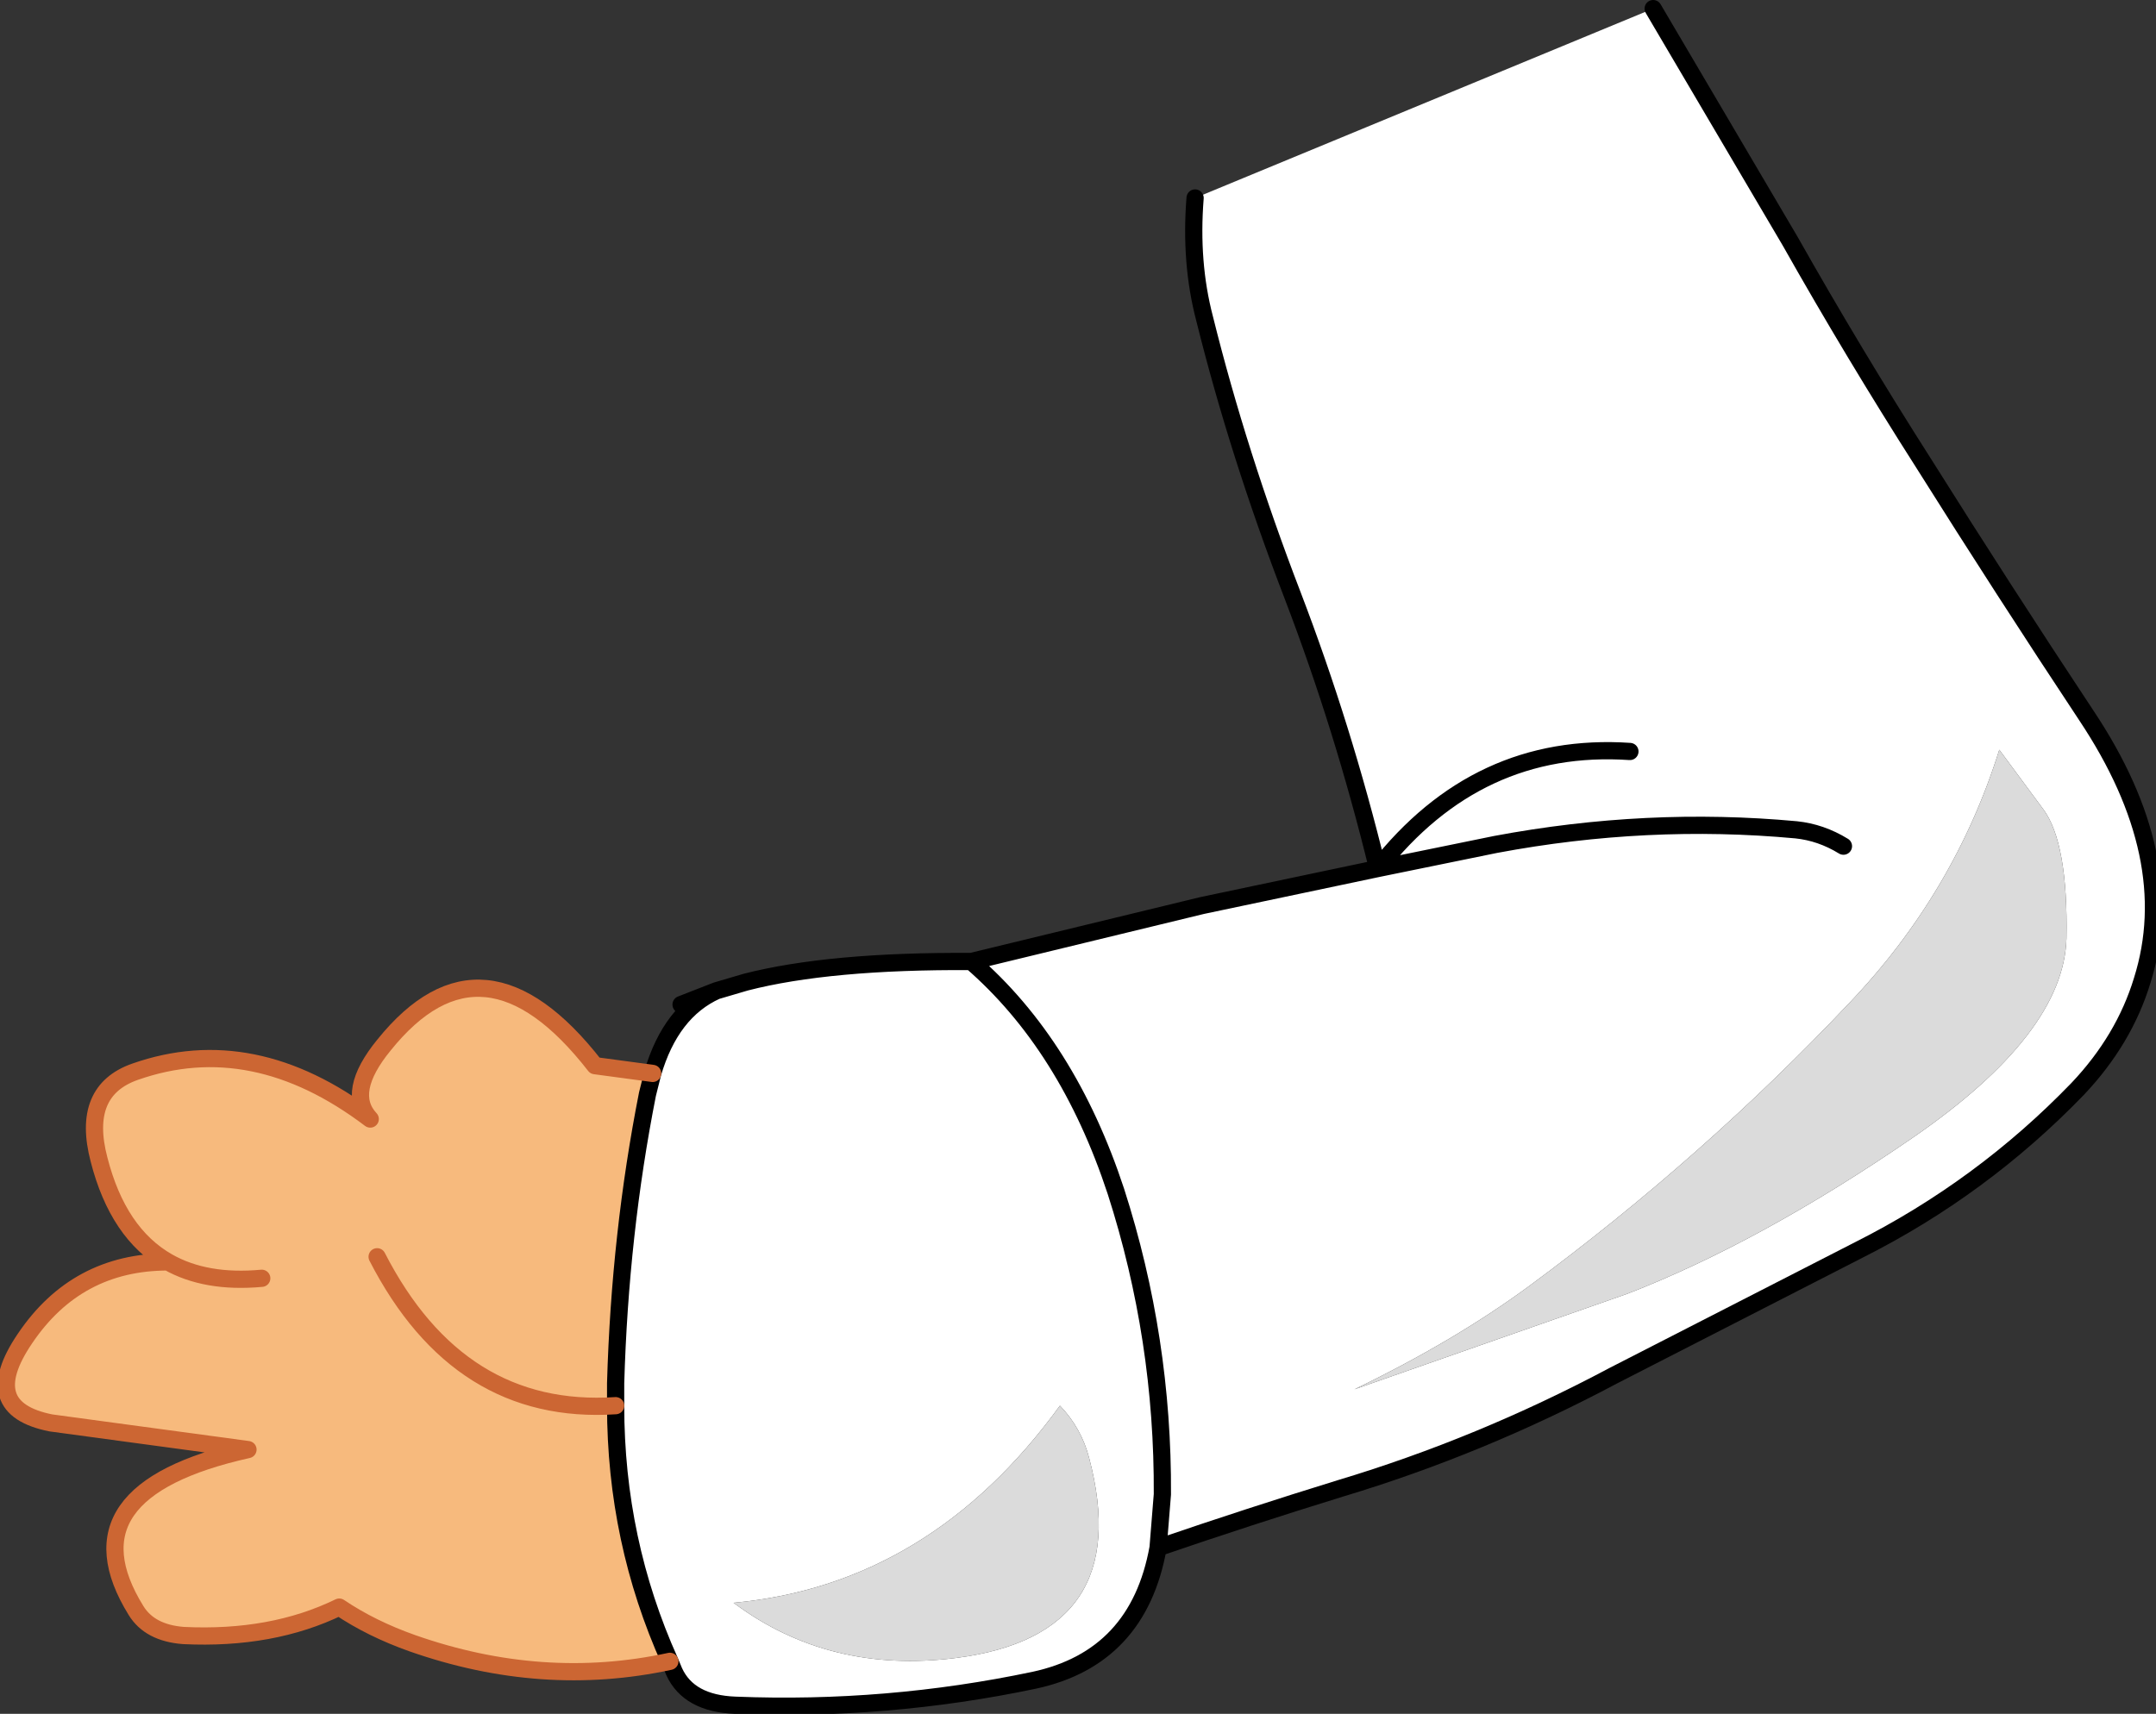 <?xml version="1.0" encoding="UTF-8" standalone="no"?>
<svg xmlns:xlink="http://www.w3.org/1999/xlink" height="99.55px" width="125.2px" xmlns="http://www.w3.org/2000/svg">
  <rect width="100%" height="100%" fill="#333333" stroke="none"/>
  <g transform="matrix(1.0, 0.0, 0.0, 1.0, 62.7, 49.8)">
    <path d="M-21.1 7.75 L-19.4 7.25 Q-14.55 6.0 -6.3 6.05 L7.1 2.8 17.3 0.65 Q15.3 -7.55 12.35 -15.25 9.2 -23.45 7.25 -31.3 6.4 -34.55 6.7 -38.3 L33.3 -49.3 41.25 -35.8 Q44.95 -29.25 49.0 -22.9 53.65 -15.5 58.45 -8.25 63.95 0.0 61.7 7.15 60.65 10.6 57.95 13.45 52.4 19.2 45.25 22.8 L31.0 30.1 Q23.3 34.2 15.15 36.65 9.8 38.3 4.55 40.1 3.4 46.5 -2.65 47.8 -11.2 49.6 -20.0 49.25 -22.7 49.15 -23.55 47.3 L-23.8 46.7 Q-26.95 39.7 -26.95 31.85 L-26.95 30.55 Q-26.7 21.85 -25.1 13.75 L-24.8 12.55 Q-23.75 8.95 -21.1 7.75 M44.35 -0.65 Q43.05 -1.45 41.6 -1.6 32.95 -2.4 24.15 -0.75 L17.3 0.65 Q23.1 -6.75 31.95 -6.15 23.1 -6.75 17.3 0.65 L24.15 -0.75 Q32.95 -2.4 41.6 -1.6 43.05 -1.45 44.35 -0.65 M53.4 -6.25 Q50.8 2.05 44.7 8.45 36.2 17.45 26.1 24.9 21.75 28.1 15.95 30.9 L31.8 25.35 Q39.55 22.35 48.35 16.3 57.15 10.25 57.3 4.7 57.4 -0.85 55.95 -2.8 L53.4 -6.25 M-6.3 6.05 Q-0.7 10.9 2.1 19.4 4.85 27.95 4.8 37.0 L4.55 40.1 4.8 37.0 Q4.85 27.95 2.1 19.4 -0.7 10.9 -6.3 6.05 M-20.1 43.3 Q-14.55 47.45 -7.15 46.5 3.25 45.15 0.55 34.9 0.1 33.15 -1.15 31.85 -8.7 42.25 -20.1 43.3" fill="#ffffff" fill-rule="evenodd" stroke="none"/>
    <path d="M-23.8 46.7 Q-31.2 48.3 -38.75 45.65 -41.15 44.8 -43.0 43.55 -46.9 45.45 -52.05 45.2 -54.0 45.05 -54.8 43.75 -59.1 36.8 -48.3 34.4 L-59.75 32.85 Q-64.0 32.0 -61.25 27.95 -58.25 23.5 -52.95 23.5 -55.85 21.85 -56.95 17.55 -58.0 13.55 -54.85 12.45 -48.0 10.05 -41.2 15.2 -42.65 13.65 -40.4 10.9 -34.65 3.75 -28.15 12.1 L-24.8 12.55 -25.1 13.75 Q-26.7 21.85 -26.95 30.55 L-26.95 31.85 Q-26.95 39.7 -23.8 46.7 M-40.8 23.2 Q-36.05 32.45 -26.95 31.85 -36.05 32.45 -40.8 23.2 M-47.5 24.45 Q-50.75 24.75 -52.95 23.5 -50.75 24.75 -47.5 24.45" fill="#f7ba7d" fill-rule="evenodd" stroke="none"/>
    <path d="M53.4 -6.25 L55.95 -2.8 Q57.4 -0.85 57.3 4.7 57.15 10.25 48.35 16.3 39.55 22.35 31.8 25.35 L15.95 30.9 Q21.75 28.1 26.1 24.9 36.2 17.45 44.7 8.45 50.8 2.05 53.4 -6.25 M-20.1 43.3 Q-8.7 42.25 -1.15 31.85 0.1 33.15 0.55 34.9 3.25 45.15 -7.15 46.5 -14.55 47.45 -20.1 43.3" fill="#dbdbdb" fill-rule="evenodd" stroke="none"/>
    <path d="M-21.1 7.75 L-19.4 7.25 Q-14.55 6.0 -6.3 6.05 L7.1 2.8 17.3 0.65 Q15.3 -7.55 12.35 -15.25 9.2 -23.45 7.25 -31.3 6.4 -34.55 6.7 -38.3 M33.3 -49.3 L41.25 -35.8 Q44.95 -29.25 49.0 -22.9 53.65 -15.5 58.45 -8.25 63.95 0.0 61.7 7.15 60.65 10.6 57.95 13.45 52.4 19.2 45.25 22.8 L31.0 30.1 Q23.3 34.2 15.15 36.65 9.8 38.3 4.55 40.1 3.4 46.5 -2.65 47.8 -11.2 49.6 -20.0 49.25 -22.7 49.15 -23.55 47.3 L-23.8 46.7 Q-26.95 39.7 -26.95 31.85 L-26.95 30.55 Q-26.7 21.85 -25.1 13.75 L-24.8 12.55 Q-23.75 8.95 -21.1 7.75 L-23.15 8.55 M31.95 -6.15 Q23.1 -6.75 17.3 0.65 L24.15 -0.75 Q32.95 -2.4 41.6 -1.6 43.05 -1.45 44.35 -0.65 M4.55 40.1 L4.8 37.0 Q4.85 27.95 2.1 19.4 -0.7 10.9 -6.3 6.05" fill="none" stroke="#000000" stroke-linecap="round" stroke-linejoin="round" stroke-width="1.0"/>
    <path d="M-23.8 46.7 Q-31.2 48.3 -38.75 45.65 -41.15 44.8 -43.0 43.55 -46.9 45.45 -52.05 45.2 -54.0 45.05 -54.8 43.75 -59.1 36.8 -48.3 34.4 L-59.75 32.85 Q-64.0 32.0 -61.25 27.95 -58.25 23.5 -52.95 23.5 -55.85 21.85 -56.95 17.55 -58.0 13.55 -54.85 12.45 -48.0 10.05 -41.2 15.2 -42.65 13.65 -40.4 10.9 -34.65 3.75 -28.15 12.1 L-24.8 12.55 M-52.95 23.5 Q-50.75 24.75 -47.5 24.45 M-26.95 31.85 Q-36.05 32.45 -40.8 23.2" fill="none" stroke="#cc6633" stroke-linecap="round" stroke-linejoin="round" stroke-width="1.0"/>
  </g>
</svg>
